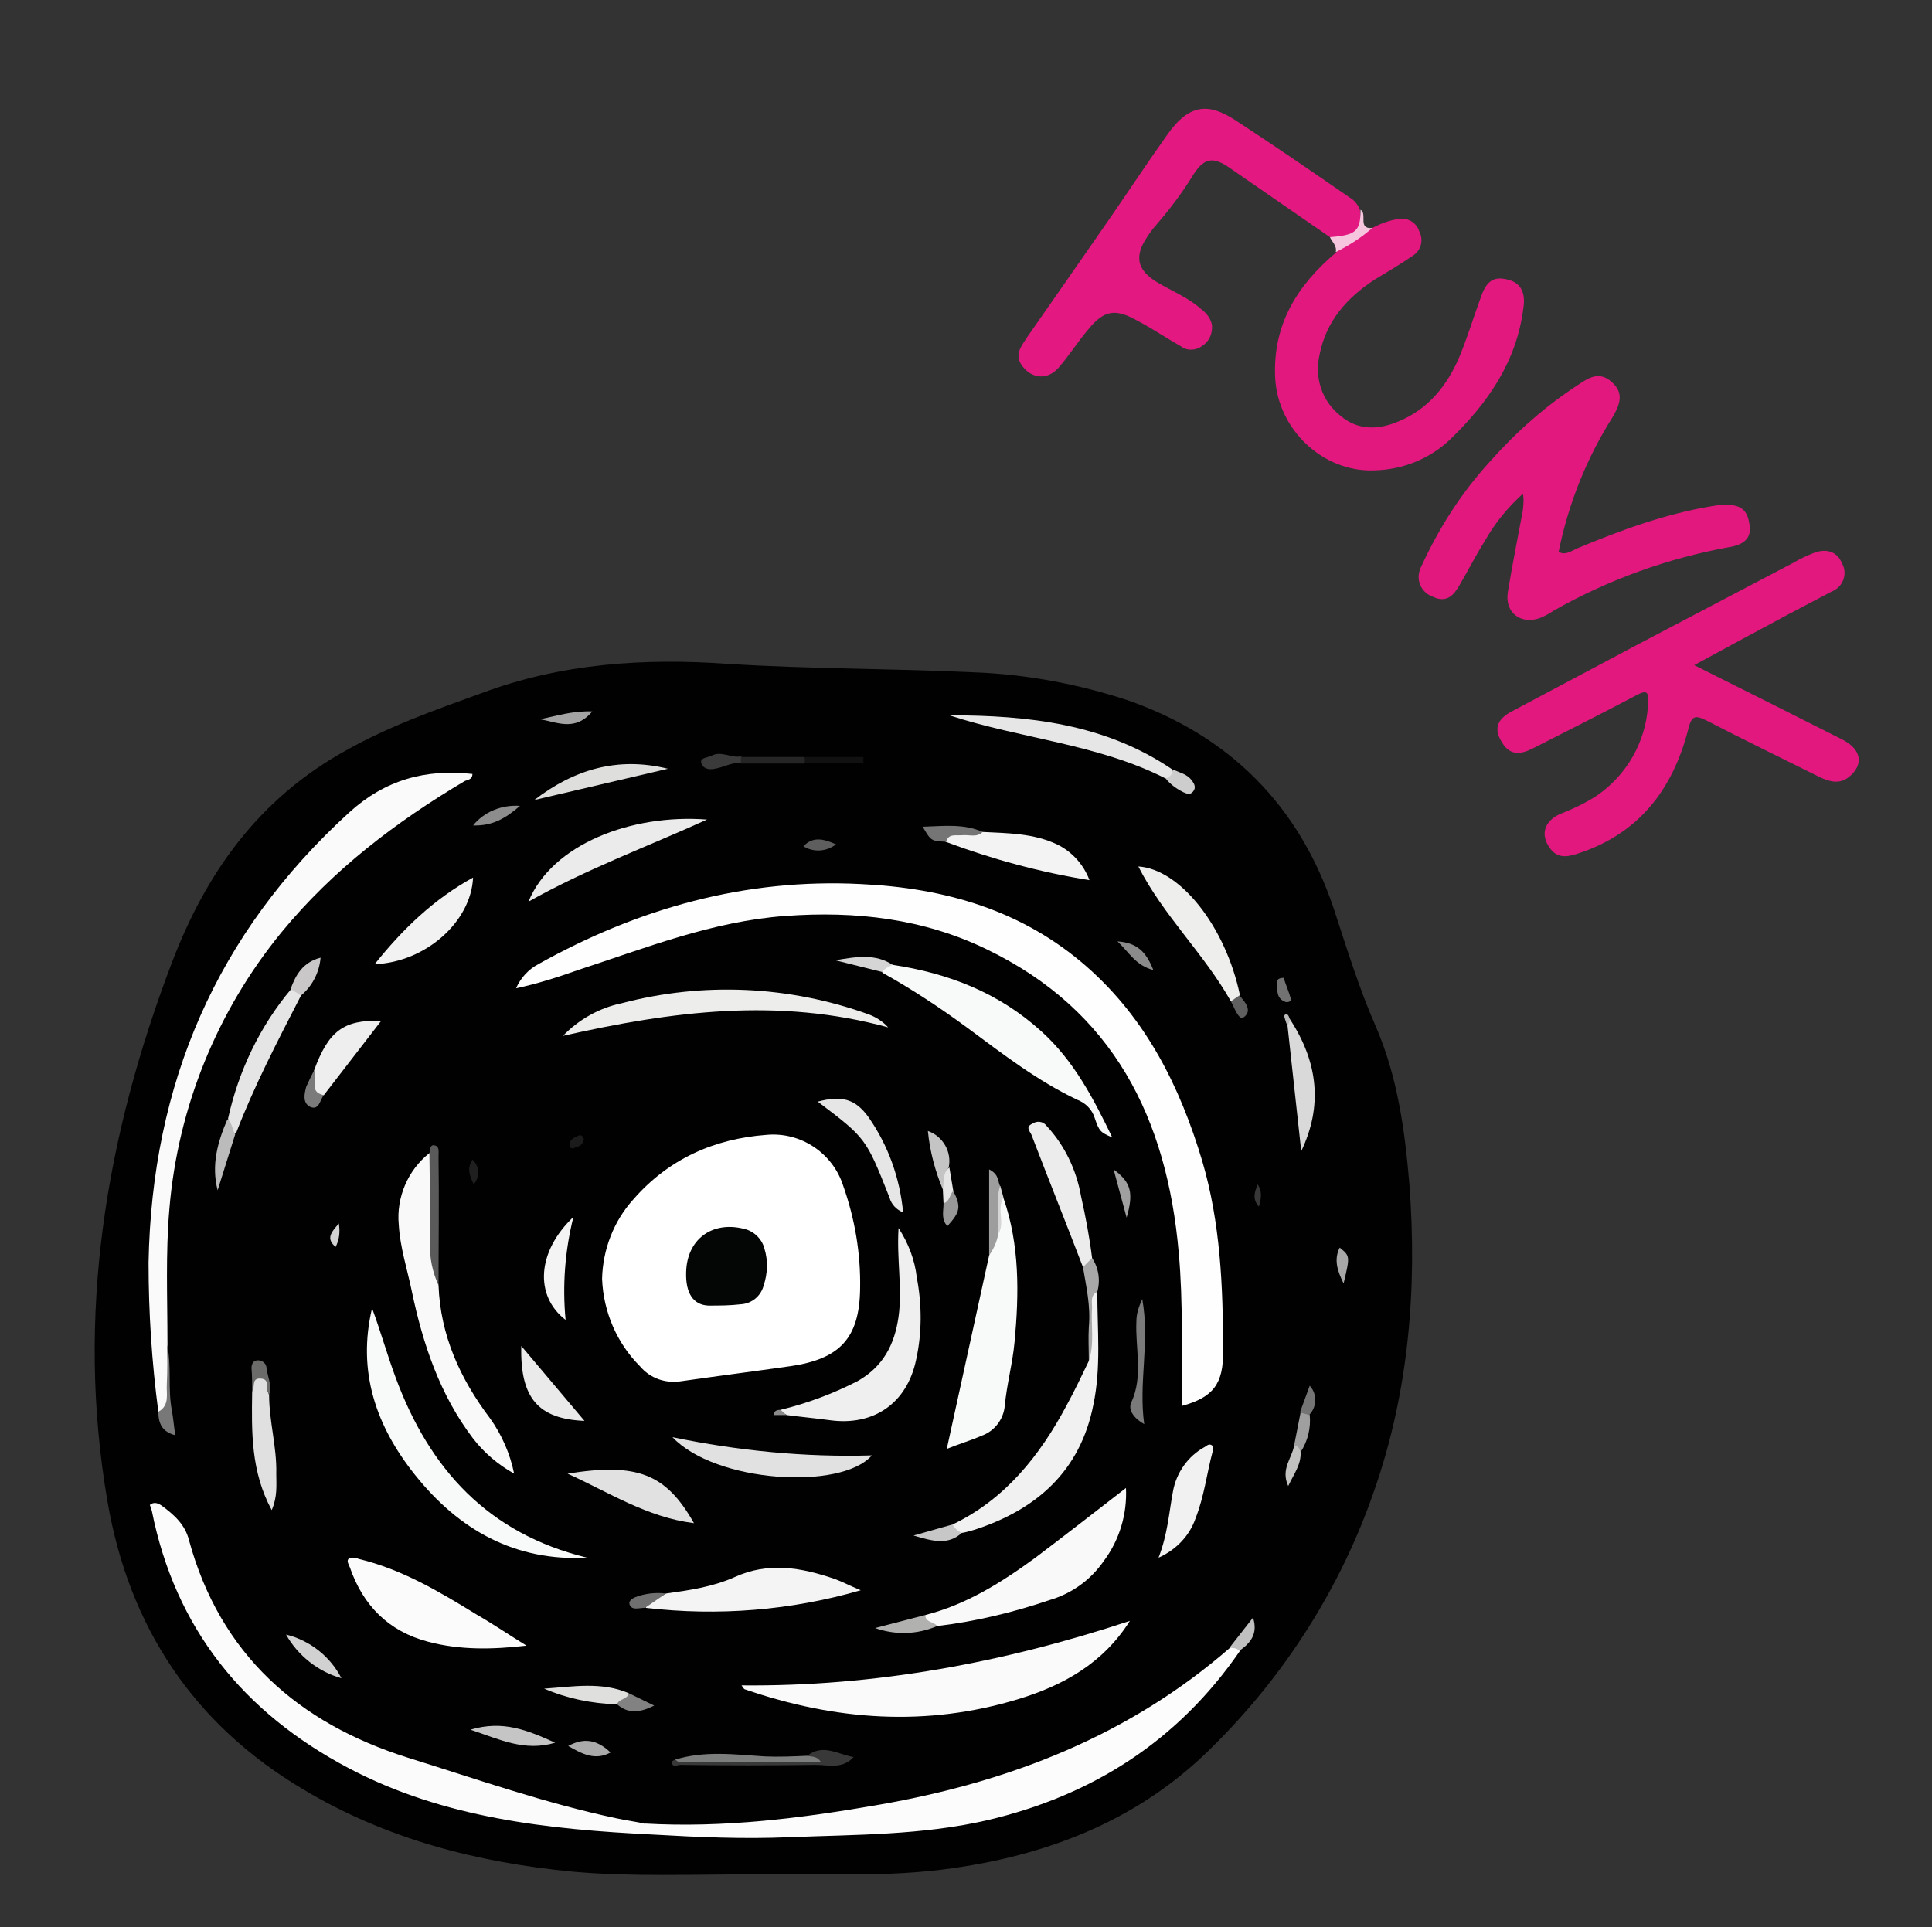 <?xml version="1.0" encoding="utf-8"?>
<!-- Generator: Adobe Illustrator 21.0.2, SVG Export Plug-In . SVG Version: 6.00 Build 0)  -->
<svg version="1.1" id="Layer_1" xmlns="http://www.w3.org/2000/svg" xmlns:xlink="http://www.w3.org/1999/xlink" x="0px" y="0px"
	 viewBox="0 0 296.5 295.8" style="enable-background:new 0 0 296.5 295.8;" xml:space="preserve">
<rect x="0" y="0" width="296.5" height="295.8" fill="#333333" stroke="none"/>
<style type="text/css">
	.st0{fill:#010101;}
	.st1{fill:#E3187F;}
	.st2{fill:#E31880;}
	.st3{fill:#F6C6DE;}
	.st4{fill:#FFFFFF;}
	.st5{fill:#FEFEFE;}
	.st6{fill:#FAFAFA;}
	.st7{fill:#FCFCFC;}
	.st8{fill:#FBFBFB;}
	.st9{fill:#F8F9F9;}
	.st10{fill:#FAF9FA;}
	.st11{fill:#F0EFEF;}
	.st12{fill:#F1F1F1;}
	.st13{fill:#F5F4F4;}
	.st14{fill:#EDEDEC;}
	.st15{fill:#EBEBEB;}
	.st16{fill:#E2E1E1;}
	.st17{fill:#EEEEED;}
	.st18{fill:#E7E6E6;}
	.st19{fill:#F3F3F3;}
	.st20{fill:#EDECEC;}
	.st21{fill:#F2F2F2;}
	.st22{fill:#E5E5E5;}
	.st23{fill:#E0E0E0;}
	.st24{fill:#EEEEEE;}
	.st25{fill:#E6E6E6;}
	.st26{fill:#D9D9D9;}
	.st27{fill:#DEDEDD;}
	.st28{fill:#EAEAEA;}
	.st29{fill:#5A5A5A;}
	.st30{fill:#DFDFDE;}
	.st31{fill:#7C7D7D;}
	.st32{fill:#7A7A7B;}
	.st33{fill:#373837;}
	.st34{fill:#C5C5C5;}
	.st35{fill:#D1D1D1;}
	.st36{fill:#BCBBBB;}
	.st37{fill:#9D9D9D;}
	.st38{fill:#C4C4C4;}
	.st39{fill:#B1B1B0;}
	.st40{fill:#A8A8A8;}
	.st41{fill:#757575;}
	.st42{fill:#787878;}
	.st43{fill:#C9C7C8;}
	.st44{fill:#D5D5D5;}
	.st45{fill:#C8C7C7;}
	.st46{fill:#AAAAAA;}
	.st47{fill:#8D8D8D;}
	.st48{fill:#3A3A3A;}
	.st49{fill:#CECDCD;}
	.st50{fill:#A5A4A4;}
	.st51{fill:#252525;}
	.st52{fill:#A0A0A0;}
	.st53{fill:#A09F9F;}
	.st54{fill:#828282;}
	.st55{fill:#6B6B6A;}
	.st56{fill:#111111;}
	.st57{fill:#8C8B8B;}
	.st58{fill:#979797;}
	.st59{fill:#707070;}
	.st60{fill:#7B7B7B;}
	.st61{fill:#C1C0C0;}
	.st62{fill:#C2C2C1;}
	.st63{fill:#A9A8A8;}
	.st64{fill:#727272;}
	.st65{fill:#5E5E5E;}
	.st66{fill:#757475;}
	.st67{fill:#605F5F;}
	.st68{fill:#E7E6E7;}
	.st69{fill:#1F1F1F;}
	.st70{fill:#D6D5D5;}
	.st71{fill:#1B1B1B;}
	.st72{fill:#373737;}
	.st73{fill:#D2D2D2;}
	.st74{fill:#8A8A8A;}
	.st75{fill:#040505;}
</style>
<title>Funk</title>
<path class="st0" d="M117.2,287.7c-11.2,0-20.2,0.4-29.2-0.4c-14.7-1.4-28.7-5-41.4-12.6c-16.9-10-26.8-25-30.1-44.2
	c-4.9-28.5-0.3-56,9.9-82.8c5.3-13.9,13.4-25.1,26.5-32.4c6.7-3.8,13.8-6.3,21-8.9c12.3-4.6,25-5.4,37.8-4.5
	c12.6,0.8,25.2,0.7,37.8,1.3c8,0.3,16,1.8,23.6,4.3c15.7,5.5,26.3,16.2,31.6,32c2,6.1,3.9,12.3,6.5,18.2c3.3,7.7,4.4,15.8,5.1,24.1
	c1.2,16-0.1,31.8-5.4,47c-5.1,14.8-13.6,28.2-24.7,39.2c-10.9,11-24.5,16.5-39.6,18.7C136,288.3,125.5,287.5,117.2,287.7z"/>
<path class="st1" d="M260,102.1c7.8,3.9,15.2,7.6,22.7,11.4c3,1.5,3.4,3.9,1,5.8c-1.4,1.1-2.9,0.7-4.4,0c-5.8-2.9-11.6-5.7-17.4-8.7
	c-1.8-0.9-2.3-0.7-2.8,1.3c-2.4,9.4-7.7,16.2-17.2,19.2c-1.6,0.5-3,0.6-4.1-1c-1.4-2-0.8-4,1.5-5.1c2-0.8,4-1.7,5.8-2.9
	c4.5-3.1,7.4-8.1,7.8-13.6c0.2-2.6-0.1-2.7-2.3-1.5c-5.1,2.7-10.3,5.3-15.4,7.9c-1.8,0.9-3.4,1.1-4.6-0.8c-1.4-2.1-1-3.7,1.6-5
	c6.4-3.4,12.8-6.8,19.2-10.2l23.8-12.5c1-0.6,2.1-1.1,3.1-1.5c2-0.8,3.7-0.2,4.4,1.6c0.8,1.4,0.3,3.3-1.2,4.1
	c-0.1,0.1-0.2,0.1-0.4,0.2c-4.6,2.4-9.3,4.9-13.9,7.4L260,102.1z"/>
<path class="st1" d="M233.7,75.8c-2.3,2.1-4.3,4.5-5.8,7.2c-1.4,2.2-2.6,4.6-3.9,6.8c-0.9,1.6-2,2.8-4.1,1.8c-1.7-0.6-2.6-2.4-2-4.1
	c0.1-0.2,0.1-0.4,0.2-0.5c2.7-5.9,6.2-11.4,10.6-16.2c4-4.5,8.5-8.5,13.6-11.8c1.6-1.1,3.2-2,5-0.4c2,1.7,1.3,3.5,0.2,5.4
	c-4,6.3-6.8,13.3-8.3,20.7c1,0.6,1.9-0.1,2.8-0.5c6.7-2.8,13.5-5.3,20.7-6.5c0.6-0.1,1.2-0.2,1.8-0.2c2.6-0.1,3.7,0.7,4,3.1
	c0.3,1.9-0.7,3-3.2,3.4c-9.4,1.7-18.5,5-26.8,9.7c-0.6,0.4-1.3,0.8-2,1.1c-3,1.2-5.6-0.7-5.1-3.9c0.7-4.2,1.5-8.3,2.3-12.5
	C233.8,77.4,233.9,76.6,233.7,75.8z"/>
<path class="st2" d="M204.1,36.4l-15.2-10.5c-2.8-2-4.2-1.7-6,1.3c-1.5,2.4-3.2,4.7-5.1,6.9c-0.6,0.7-1.2,1.4-1.7,2.2
	c-2.1,3.1-1.6,5.2,1.6,7.1c2.2,1.3,4.7,2.3,6.7,4.1c0.8,0.6,1.4,1.4,1.6,2.4c0.1,1.3-0.4,2.5-1.5,3.2c-0.9,0.7-2.3,0.8-3.2,0.1
	c-2.3-1.3-4.5-2.8-6.8-4c-3.4-1.9-5.1-1.6-7.6,1.5c-1.6,1.9-2.9,4-4.5,5.8s-4,1.7-5.5-0.3c-1.3-1.7-0.2-3,0.7-4.4
	c4.3-6.2,8.6-12.3,12.8-18.4c2.9-4.2,5.8-8.6,8.8-12.8c3.4-4.8,6.4-4.7,10.3-2.2c6,3.9,11.8,7.9,17.6,11.9c0.7,0.4,1.3,1.1,1.6,1.9
	C209.2,36,207.5,37.5,204.1,36.4z"/>
<path class="st1" d="M210.6,35c1.3-0.7,2.7-1.2,4.1-1.4c1.4-0.2,2.7,0.6,3.1,1.9c0.7,1.3,0.3,2.9-0.9,3.7c-1.9,1.3-3.9,2.5-5.9,3.7
	c-4.3,2.8-7.5,6.4-8.5,11.6c-0.8,3.5,0.4,7.1,3.2,9.3c2.7,2.3,5.8,2.2,8.9,0.9c4.6-1.9,7.5-5.5,9.4-10c1.2-2.9,2.1-5.9,3.2-8.9
	c0.9-2.7,2-3.4,4.1-2.9c2.3,0.5,2.8,2.3,2.5,4.3c-1,8.2-5.4,14.6-11.2,20.2c-3.1,3-7.3,4.7-11.7,4.8c-7.9,0.3-14.8-6.3-15.2-14.2
	c-0.4-8.2,3.4-14.2,9.3-19.2C206.6,37,208.5,35.8,210.6,35z"/>
<path class="st3" d="M210.6,35c-1.7,1.5-3.6,2.7-5.6,3.7c0.2-1-0.6-1.6-0.9-2.3c4-0.3,4.7-0.9,4.7-4.2
	C209.9,32.8,208.3,35.2,210.6,35z"/>
<path class="st4" d="M92.4,196.3c0.1-4.5,1.8-8.9,4.8-12.2c5.4-6.2,12.4-9.3,20.4-9.9c5.3-0.5,10.2,2.8,11.8,7.8
	c1.8,5.1,2.7,10.4,2.6,15.8c-0.1,7.6-3.1,10.8-10.7,11.9c-5.6,0.8-11.1,1.5-16.7,2.3c-2.4,0.4-4.8-0.4-6.4-2.3
	C94.7,206.2,92.6,201.4,92.4,196.3z"/>
<path class="st5" d="M181.4,215.8c-0.1-8,0.2-15.8-0.5-23.5c-1.8-20.6-10-37.2-29.5-46.6c-9.7-4.7-20.1-5.9-30.9-5.1
	c-11.1,0.8-21.4,4.9-31.8,8.3c-3.1,1.1-6.2,2.1-9.5,2.8c0.7-1.6,1.9-2.9,3.4-3.7c15.4-8.6,31.8-13.2,49.5-12.3
	c12.9,0.6,24.8,4,34.7,12.7c9.1,8,14.3,18.4,17.7,29.8c2.8,9.5,3.2,19.3,3.2,29.1C187.8,212.5,186.1,214.5,181.4,215.8z"/>
<path class="st6" d="M24.3,216.7c-1-7.6-1.5-15.2-1.5-22.9c0.5-27.4,10.4-50.5,30.8-69.1c5.5-5,11.7-6.7,18.9-5.9
	c0,0.9-0.8,0.9-1.2,1.1c-10.6,6.3-20.2,13.6-28.1,23.2c-9.9,12.1-15.9,26.9-17.2,42.4c-0.6,6.9-0.3,13.7-0.3,20.6
	c0.2,3,0.2,6.1,0.1,9.1C25.8,215.9,25.9,217.2,24.3,216.7z"/>
<path class="st7" d="M98.9,279.9c12.1,0.7,24.1-0.8,36.1-2.9c20-3.5,38.3-10.6,53.8-24.1c0.6-0.2,1.3-0.6,1.5,0.5
	c-9.5,13.8-22.6,22.2-38.8,26c-10,2.3-20.2,2.2-30.4,2.6c-6.9,0.3-13.9,0-20.8-0.4C99.7,281.1,97.2,282.1,98.9,279.9z"/>
<path class="st8" d="M98.9,279.9c-0.7,1.5,0.9,1.2,1.4,1.7c-16.2-0.8-32.2-2.5-46.8-10.2c-16.1-8.5-26.6-21.4-30.2-39.5
	c-0.1-0.3-0.2-0.6-0.3-0.9c0.6-0.5,1.2-0.3,1.8,0.1c1.9,1.4,3.6,2.9,4.2,5.3c4.8,17.6,16.8,28.1,33.6,33.4c10.6,3.3,21.1,7,32,9.3
	C96,279.4,97.4,279.6,98.9,279.9z"/>
<path class="st6" d="M173.4,248.8c-4.1,6.5-10.2,9.9-17.1,12c-14.1,4.3-28.1,3.3-42-1.5c-0.1,0-0.2-0.2-0.5-0.6
	C134.3,258.9,154.1,255.2,173.4,248.8z"/>
<path class="st9" d="M154,183.9c2.5,7.2,2.4,14.7,1.7,22.1c-0.3,3.3-1.2,6.5-1.5,9.8c-0.2,2.1-1.6,3.9-3.6,4.6
	c-1.6,0.7-3.3,1.2-5.3,2l6.5-29.7c0.5-1.2,0.4-2.5,1-3.7c0.2-1,0.3-2.1,0.2-3.1C153.1,185.1,152.8,184.1,154,183.9z"/>
<path class="st10" d="M67.3,197.3c0.3,7.7,3.3,14.3,7.9,20.4c1.8,2.5,3.1,5.5,3.7,8.5c-2.5-1.4-4.6-3.2-6.3-5.4
	c-5.1-6.7-7.7-14.5-9.4-22.6c-0.7-3.4-1.8-6.7-2-10.2c-0.4-4.2,1.4-8.4,4.7-11c1,0.9,0.7,2.1,0.7,3.3
	C66.8,186,66.2,191.7,67.3,197.3z"/>
<path class="st10" d="M142,247.9c6.3-1.6,11.7-5,16.9-8.8c4.5-3.4,9-6.9,13.9-10.7c0.2,4-1,8-3.4,11.2c-2,2.9-4.9,5-8.3,6
	c-5.6,1.9-11.4,3.3-17.3,4C143,249.3,141.6,249.7,142,247.9z"/>
<path class="st9" d="M137,148.1c8.6,1.3,16.3,4.3,22.8,10.2c5,4.5,8,10.3,10.9,16.3c-1.8-0.8-2-0.9-2.7-3c-0.4-1.3-1.4-2.3-2.7-2.8
	c-6.1-2.9-11.4-7-16.8-11c-4.2-3.1-8.6-6-13.1-8.5C135.4,148.1,136.1,148,137,148.1z"/>
<path class="st9" d="M90.1,239.1c-11.1,0.6-19.7-4.3-26.4-12.7c-6-7.5-8.9-15.9-6.6-25.6c1.3,3.5,2.3,7.1,3.6,10.6
	C65.9,225.5,74.9,235.4,90.1,239.1z"/>
<path class="st8" d="M80.8,252.6c-5.2,0.6-10.2,0.7-15.1-0.6c-6.1-1.6-10-5.6-12-11.4c-0.2-0.5-0.6-1.1-0.1-1.4
	c0.3-0.2,1-0.1,1.5,0.1c6.6,1.6,12.3,5,18,8.5C75.7,249.3,78.2,251,80.8,252.6z"/>
<path class="st11" d="M119.8,216.4c4.1-1,8.1-2.5,11.8-4.4c3.9-2.2,5.7-5.6,6.3-9.9s-0.3-8.8,0-13.6c1.5,2.3,2.5,4.9,2.8,7.6
	c0.8,4.2,0.8,8.5-0.1,12.6c-1.4,6.7-6.5,10.2-13.2,9.3c-2.2-0.3-4.4-0.5-6.7-0.8C120.5,216.8,119.5,217.3,119.8,216.4z"/>
<path class="st12" d="M146.2,234c8.1-3.9,13.4-10.6,17.5-18.3c1.2-2.2,2.3-4.5,3.4-6.8c0.4-2.9,0.1-5.8,0.2-8.6c0-0.8-0.4-2,1.1-2
	c0,5.8,0.6,11.6-0.6,17.3c-2,10.2-8.7,16.1-18.2,19.2c-0.7,0.2-1.3,0.4-2,0.5C146.6,235.5,146.2,235,146.2,234z"/>
<path class="st13" d="M102.2,244.6c3.6-0.5,7.1-1,10.5-2.5c5.2-2.4,10.3-1.5,15.5,0.3c1.1,0.4,2.2,1,3.9,1.7
	c-10.7,3.1-21.9,4-33,2.7C99.3,245,101.1,245.4,102.2,244.6z"/>
<path class="st14" d="M136.3,157.7c-16.8-4.6-33.1-2.5-49.9,1.3c2.4-2.5,5.6-4.3,9-5c12.5-3.3,25.7-2.7,37.9,1.7
	C134.4,156.1,135.5,156.8,136.3,157.7z"/>
<path class="st15" d="M81.1,138.4c3.6-8.8,15.8-13.5,27.4-12.6C99.5,129.9,90.2,133.3,81.1,138.4z"/>
<path class="st16" d="M103.2,220.6c10.1,2.1,20.3,3.1,30.6,2.8C129.1,228.8,109.8,227.6,103.2,220.6z"/>
<path class="st17" d="M188.9,153.7c-4.1-7.3-10.4-13.2-14.2-20.7c6.4,0.4,13.4,9.2,15.6,19.8C190,153.5,189.7,153.9,188.9,153.7z"/>
<path class="st18" d="M178.9,119.5c-10.4-5.3-22.2-6.1-33.2-9.7c12.1,0,23.9,1.3,34.2,8.3C180.4,119.2,179.9,119.5,178.9,119.5z"/>
<path class="st19" d="M150.8,127.7c3.9,0.2,7.8,0.2,11.4,1.9c2.3,1.1,4.1,3.1,5,5.5c-7.5-1.2-14.9-3.2-22.1-5.9
	c0.1-1.6,1.4-1.6,2.5-1.5S149.8,127.7,150.8,127.7z"/>
<path class="st20" d="M166.2,194.5c-2.6-6.8-5.3-13.5-7.9-20.3c-0.2-0.5-1-1.2,0.1-1.7c0.7-0.5,1.7-0.4,2.2,0.3
	c2.8,3,4.6,6.8,5.3,10.8c0.7,3.1,1.3,6.3,1.7,9.5C167.7,194.1,167.2,194.5,166.2,194.5z"/>
<path class="st16" d="M106.5,233.8c-7.2-0.9-13-4.7-19.4-7.6C97.8,224.5,102.2,226.2,106.5,233.8z"/>
<path class="st21" d="M57.5,148c4.3-5.4,9.1-10,15.1-13.3C72.3,141.5,65.3,147.7,57.5,148z"/>
<path class="st12" d="M177.8,239.1c1.4-3.6,1.6-6.9,2.2-10.1c0.5-2.9,2.3-5.5,4.9-6.9c0.3-0.2,0.6-0.5,1-0.3s0.3,0.6,0.2,1
	c-0.9,3.4-1.3,6.9-2.6,10.2C182.6,235.7,180.5,237.9,177.8,239.1z"/>
<path class="st22" d="M46.2,152.8c-3.6,7-7.2,13.9-10,21.2c-1.3-0.3-0.9-1.5-1.2-2.3c1.6-7.3,4.9-14.2,9.7-19.9
	C45.5,151.6,45.9,152.1,46.2,152.8z"/>
<path class="st23" d="M41.3,214.1c0,4.1,1.2,8,1.1,12.1c0,1.8,0.2,3.5-0.7,5.6c-3.2-5.9-3.1-12-3-18.2c0.1-0.3,0.2-0.7,0.2-1.1
	c0-0.9,0.4-1.2,1.3-1.2c0.6,0,1,0.4,1,1c0,0.1,0,0.1,0,0.2C41,213,41.1,213.6,41.3,214.1z"/>
<path class="st24" d="M48.2,164.3c2.2-6,4.5-7.8,10.3-7.6l-8.8,11.4c-1.4,0.5-1.7-0.4-1.8-1.5C47.9,165.8,48,165.1,48.2,164.3z"/>
<path class="st25" d="M125.5,169.1c3.7-1,5.8-0.4,7.8,2.4c3,4.3,4.8,9.3,5.3,14.6c-1-0.4-1.8-1.2-2.1-2.3
	C132.9,174.7,132.9,174.7,125.5,169.1z"/>
<path class="st26" d="M198,156.5c4.3,6.6,5,13.3,1.7,20.2l-2.1-19.2C197.5,157.1,197.1,156.6,198,156.5z"/>
<path class="st27" d="M82,122.8c6.1-4.7,12.8-6.7,20.5-4.8L82,122.8z"/>
<path class="st28" d="M89.7,218.1c-7.1-0.3-9.9-3.5-9.7-11.5L89.7,218.1z"/>
<path class="st13" d="M88,186.8c-1.3,5.2-1.7,10.5-1.2,15.8C82,198.9,82.4,192.1,88,186.8z"/>
<path class="st29" d="M67.3,197.3c-0.9-2-1.4-4.2-1.3-6.4c-0.1-4.6,0-9.2-0.1-13.9c0.1-0.5,0.1-1.3,0.7-1.2c0.9,0.1,0.7,1,0.7,1.7
	C67.4,184.1,67.3,190.7,67.3,197.3z"/>
<path class="st30" d="M94.7,261.6c-3.9-0.1-7.7-0.9-11.2-2.4c4.4-0.3,8.8-1.1,13,0.7C96.6,261.3,95.6,261.4,94.7,261.6z"/>
<path class="st31" d="M103.6,270.1c4.5-1.4,9.1-0.8,13.7-0.5c2.2,0.1,4.4,0,6.7-0.1c0.9-0.2,1.8-0.3,2.3,0.7
	c-0.2,0.6-0.7,0.5-1.2,0.5c-6.7,0-13.4,0-20.1,0C104.4,270.8,103.6,271.1,103.6,270.1z"/>
<path class="st32" d="M175.3,199.4c1.2,6.6-0.6,12.8,0.3,19.2c-1.6-0.9-2.5-2.2-2-3.3c1.9-4.1,0.6-8.3,0.8-12.5
	C174.4,201.6,174.8,200.5,175.3,199.4z"/>
<path class="st33" d="M103.6,270.1c0.2,0.1,0.5,0.4,0.7,0.4c7.2,0,14.3,0,21.7,0c-0.6-1-1.4-0.8-2.1-1c2.4-1.9,4.7-0.2,7.1,0.2
	c-1.7,1.9-3.9,1.2-5.8,1.2c-6.9,0.1-13.9,0.1-20.8,0c-0.4,0-1.3,0.5-1.3-0.5C103,270.4,103.4,270.2,103.6,270.1z"/>
<path class="st34" d="M72.2,265.5c5-1.5,8.8,0.1,13,2C80.5,268.9,76.7,267,72.2,265.5z"/>
<path class="st35" d="M52.4,257.6c-3.6-1-6.7-3.5-8.5-6.7C47.6,251.8,50.7,254.3,52.4,257.6z"/>
<path class="st36" d="M34.9,171.8c0.8,0.6,0.7,1.6,1.2,2.3l-2.7,8.6C32.4,178.8,33.4,175.3,34.9,171.8z"/>
<path class="st37" d="M153.2,189.4c-0.2,1.2-0.7,2.3-1.4,3.3v-13.2c1.6,0.8,1.3,1.9,1.7,2.6C153.2,184.5,153.6,187,153.2,189.4z"/>
<path class="st38" d="M144.7,182.6c-1.2-2.9-2-5.9-2.3-9c2.3,0.8,3.7,3.2,3.2,5.6C144.9,180.2,145.8,181.7,144.7,182.6z"/>
<path class="st39" d="M142,247.9c0,1.2,1.4,1,1.8,1.7c-3,1.3-6.4,1.4-9.5,0.3L142,247.9z"/>
<path class="st40" d="M166.2,194.5l1.4-1.4c1,1.5,1.3,3.4,0.8,5.2c-1.1,0.5-0.8,1.6-0.8,2.4c-0.2,2.7,0.4,5.5-0.5,8.2
	c0-1.8-0.1-3.5,0-5.2C167.4,200.5,166.7,197.5,166.2,194.5z"/>
<path class="st41" d="M150.8,127.7c-0.9,0.9-2,0.4-3.1,0.5s-2.1-0.3-2.5,1c-2.3-0.1-2.3-0.1-3.6-2.3
	C144.8,126.8,147.9,126.4,150.8,127.7z"/>
<path class="st42" d="M24.3,216.7c1.8-1,1.2-2.8,1.3-4.2c0.1-2.1,0.1-4.3,0-6.4c0.8,3.5,0.1,7.1,0.8,10.5c0.2,1.2,0.3,2.4,0.5,3.7
	C24.9,219.8,24.3,218.5,24.3,216.7z"/>
<path class="st43" d="M46.2,152.8l-1.6-1c0.8-2.2,1.9-4.1,4.6-4.8C49,149.3,47.9,151.4,46.2,152.8z"/>
<path class="st44" d="M137,148.1c-0.6,0.3-1.2,0.5-1.6,1.1l-7.2-1.8C131.6,146.8,134.4,146.4,137,148.1z"/>
<path class="st45" d="M146.2,234c0.3,0.6,0.8,1,1.4,1.3c-2.1,1.9-4.4,1.3-7.4,0.4L146.2,234z"/>
<path class="st46" d="M93.7,269c-2.4,1.3-4.4,0.2-6.5-1C89.6,266.7,91.6,267,93.7,269z"/>
<path class="st47" d="M79.8,123.7c-2.2,1.9-4.2,3.1-7.2,3C74.3,124.6,77,123.5,79.8,123.7z"/>
<path class="st48" d="M113.7,117.1c-1.4-0.1-2.7,0.7-4,0.9c-0.9,0.2-1.9,0-2.1-1c-0.1-0.7,1-0.7,1.6-1c1.5-0.8,3,0.4,4.5,0.1
	c0.3,0.2,0.3,0.6,0.1,0.9C113.8,117,113.8,117.1,113.7,117.1z"/>
<path class="st49" d="M178.9,119.5c0.6-0.2,1.1-0.7,1.1-1.4c1,0.5,2.2,0.7,2.9,1.7c0.4,0.5,0.7,1.1,0.2,1.7s-1,0.3-1.5,0.1
	C180.6,121.1,179.6,120.4,178.9,119.5z"/>
<path class="st50" d="M90.9,109.2c-2.6,3.1-5.3,1.7-8,1.2C85.4,109.9,87.8,109.1,90.9,109.2z"/>
<path class="st51" d="M113.7,117.1v-0.9h9.7c0.3,0.2,0.3,0.6,0.1,0.9c0,0,0,0-0.1,0.1H113.7z"/>
<path class="st52" d="M170.9,179.5c2.7,2,3.1,3.6,2,7.4L170.9,179.5z"/>
<path class="st53" d="M198.6,221.9l1-5.1c0.7-0.5,1.1-0.2,1.4,0.4c0.2,2-0.3,4-1.4,5.7C199,222.8,199,222.2,198.6,221.9z"/>
<path class="st54" d="M94.7,261.6c0.3-0.9,1.6-0.7,1.8-1.7l3.9,1.9C98.2,262.9,96.4,263.1,94.7,261.6z"/>
<path class="st55" d="M41.3,214.1c-0.1-0.1-0.1-0.3-0.2-0.4c-0.4-0.7,0.4-2-1.1-2.1s-0.8,1.4-1.3,2c0-1.2,0-2.4-0.1-3.6
	c0-0.7,0.3-1.2,1-1.2c0.6,0,1.2,0.4,1.3,1.1C41,211.2,41.8,212.6,41.3,214.1z"/>
<path class="st56" d="M123.5,117.1v-0.9h9v0.9H123.5z"/>
<path class="st57" d="M177,148.9c-2.7-0.7-3.7-2.7-5.5-4.4C174.5,144.7,175.9,146.1,177,148.9z"/>
<path class="st58" d="M146.3,182.8c1.2,2.4,1.1,3.2-0.9,5.4c-1-1-0.6-2.3-0.6-3.4C145.3,184.1,145.2,183,146.3,182.8z"/>
<path class="st59" d="M102.2,244.6l-3.2,2.2c-0.5,0-0.9,0.1-1.4,0.1s-0.9-0.2-1-0.7s0.4-0.8,0.8-1
	C98.9,244.6,100.6,244.4,102.2,244.6z"/>
<path class="st60" d="M48.2,164.3c0.7,1.2-1,3.3,1.5,3.8c-0.6,0.7-0.7,2.4-2.1,1.8c-1.2-0.6-0.9-2-0.6-3.1
	C47.4,165.9,47.8,165.1,48.2,164.3z"/>
<path class="st61" d="M190.2,253.4c-0.4-0.5-1-0.4-1.5-0.5l3.6-4.6C193.1,250.8,191.9,252.2,190.2,253.4z"/>
<path class="st62" d="M198.6,221.9c0.7,0,0.8,0.5,1,1c0.1,1.9-1,3.3-1.9,5.2C196.5,225.5,198.3,223.8,198.6,221.9z"/>
<path class="st63" d="M206.2,197c-1-2-1.5-3.7-0.6-5.5C207.2,192.8,207.2,192.8,206.2,197z"/>
<path class="st64" d="M197,150.1c0.3,1,0.8,2.1,1.1,3.2c0.1,0.4-0.4,0.6-0.8,0.5c-1.4-0.5-1.3-1.7-1.3-2.8
	C195.9,150.6,196,150.1,197,150.1z"/>
<path class="st65" d="M128.3,129.6c-1.4,1.1-3.4,1.3-5,0.3C124.7,128.4,126.3,128.7,128.3,129.6z"/>
<path class="st66" d="M200.9,217.2l-1.4-0.4l1.5-4.1C202.2,214,202.1,216,200.9,217.2z"/>
<path class="st67" d="M188.9,153.7l1.3-0.9c0.9,1,2.1,2.4,0.6,3.4C190.1,156.6,189.4,154.6,188.9,153.7z"/>
<path class="st68" d="M146.3,182.8c-0.6,0.6-0.5,1.6-1.5,1.9l-0.1-2.1c0.2-1.2-0.1-2.5,1-3.4L146.3,182.8z"/>
<path class="st69" d="M72.7,181.8c-0.6-1.3-1.1-2.4-0.2-3.8C73.6,179,73.7,180.6,72.7,181.8z"/>
<path class="st70" d="M153.2,189.4c0.2-2.5-0.5-5,0.3-7.4l0.5,1.8C152.9,185.6,154.3,187.7,153.2,189.4z"/>
<path class="st71" d="M89.6,174.8c-0.1,1-0.8,1.2-1.5,1.4c-0.5,0.2-0.7-0.1-0.7-0.6c0.1-0.8,0.8-1,1.4-1.3
	C89.2,174.2,89.4,174.3,89.6,174.8z"/>
<path class="st72" d="M193,181.8c0.7,1,0.6,2.1,0.2,3.4C192.1,184,192.6,182.9,193,181.8z"/>
<path class="st73" d="M51.5,191.4c-1.5-1.3-0.7-2.2,0.5-3.6C52.2,189,52.1,190.3,51.5,191.4z"/>
<path class="st74" d="M119.8,216.4l0.9,0.8h-2C118.8,216.5,119.3,216.4,119.8,216.4z"/>
<path class="st36" d="M198,156.5l-0.4,1c-0.1-0.3-0.3-0.7-0.4-1.1c-0.1-0.3-0.2-0.7,0.2-0.7S197.8,156.2,198,156.5z"/>
<path class="st75" d="M105.3,195.3c0.1-5,3.9-7.9,8.8-6.7c1.5,0.3,2.8,1.5,3.2,3c0.6,1.9,0.5,3.9-0.1,5.7c-0.4,1.6-1.8,2.8-3.5,2.9
	c-1.7,0.2-3.3,0.2-5,0.2C106.4,200.3,105.2,198.5,105.3,195.3z"/>
</svg>
